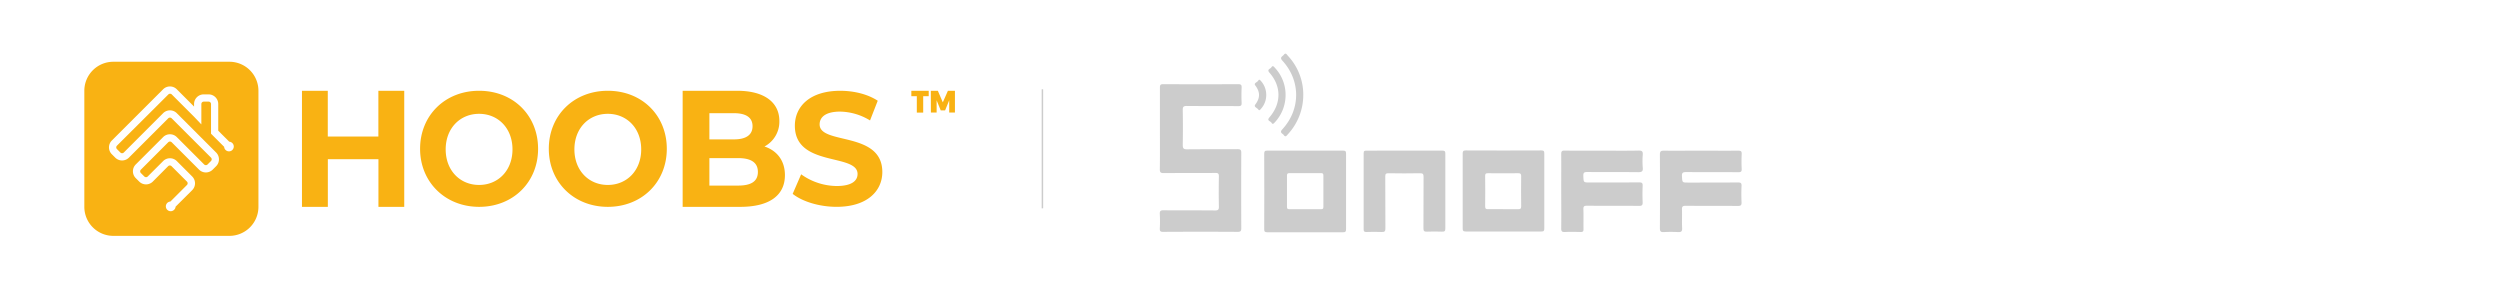 <svg id="f8657305-b02b-4045-82ef-0924775b1219" data-name="Ebene 1" xmlns="http://www.w3.org/2000/svg" viewBox="0 0 1680 200"><defs><style>.a6f8d59d-e5df-4345-b5ea-495c21ad2bb2{fill:none;stroke:#ccc;stroke-miterlimit:10;}.ac1f20e8-377a-4388-bd15-7ea9d8b9dd28{fill:#f9b213;}.ad5ccf0e-4b94-42cc-97ec-f30051108ea8{fill:#ccc;}</style></defs><title>HOOBS_x_sonoff</title><g id="f706e89e-01a4-40f6-b3ee-e4dbe6bb4868" data-name="Stroke"><line class="a6f8d59d-e5df-4345-b5ea-495c21ad2bb2" x1="700.5" y1="60" x2="700.5" y2="140"/></g><path class="ac1f20e8-377a-4388-bd15-7ea9d8b9dd28" d="M154.17,41.5h-78A19.5,19.5,0,0,0,56.67,61v78a19.5,19.5,0,0,0,19.5,19.5h78a19.5,19.5,0,0,0,19.5-19.5V61A19.5,19.5,0,0,0,154.17,41.5Zm2,59.26a3.24,3.24,0,0,1-4.59,0,3.21,3.21,0,0,1-.95-2.09l-8.82-8.82V69.92a1.63,1.63,0,0,0-1.63-1.63h-3.25a1.63,1.63,0,0,0-1.62,1.63V83.6l-4.88-5.13-15-15a1.62,1.62,0,0,0-2.3,0L78.59,97.89a1.64,1.64,0,0,0,0,2.3l2.3,2.3a1.64,1.64,0,0,0,2.3,0l26.43-26.43a6.49,6.49,0,0,1,9.19,0l26.43,26.43a6.51,6.51,0,0,1,0,9.19l-2.3,2.3a6.49,6.49,0,0,1-9.19,0L115.36,95.59a1.64,1.64,0,0,0-2.3,0L94.68,114a1.62,1.62,0,0,0,0,2.3l2.3,2.29a1.61,1.61,0,0,0,2.29,0l10.35-10.34a6.49,6.49,0,0,1,9.19,0l10.34,10.34a6.51,6.51,0,0,1,0,9.2L118,138.89a3.21,3.21,0,0,1-1,2.09,3.25,3.25,0,1,1-2.5-5.54l11.12-11.12a1.62,1.62,0,0,0,0-2.3l-10.34-10.34a1.62,1.62,0,0,0-2.3,0L102.72,122a6.49,6.49,0,0,1-9.19,0l-2.3-2.3a6.49,6.49,0,0,1,0-9.19l18.39-18.38a6.49,6.49,0,0,1,9.19,0l18.38,18.38a1.64,1.64,0,0,0,2.3,0l2.3-2.3a1.64,1.64,0,0,0,0-2.3L115.36,79.51a1.62,1.62,0,0,0-2.3,0L86.63,105.93a6.49,6.49,0,0,1-9.19,0l-2.3-2.29a6.52,6.52,0,0,1,0-9.2L109.62,60a6.49,6.49,0,0,1,9.19,0l11.6,11.61V69.92a6.5,6.5,0,0,1,6.5-6.5h3.25a6.5,6.5,0,0,1,6.5,6.5V87.83l7.4,7.39a3.25,3.25,0,0,1,2.09,5.54Z"/><path class="ac1f20e8-377a-4388-bd15-7ea9d8b9dd28" d="M612.42,61H624.1v3.65h-3.71v11H616.1v-11h-3.68Zm13.09,0h4.72l3.34,7.78L637,61h4.72V75.62h-3.85V67.39l-2.77,6.81h-2.92l-2.77-6.81v8.23h-3.85Z"/><path class="ac1f20e8-377a-4388-bd15-7ea9d8b9dd28" d="M271.65,61v78H254.31V107h-34v32H202.92V61h17.35V91.75h34V61Zm10.65,39c0-22.41,16.77-39,39.65-39s39.64,16.48,39.64,39S344.72,139,322,139,282.3,122.41,282.3,100Zm62.09.39c0-14.19-9.63-23.9-22.44-23.9s-22.45,9.71-22.45,23.9,9.64,23.89,22.45,23.89S344.39,114.57,344.39,100.39ZM368.8,100c0-22.41,16.77-39,39.65-39s39.64,16.48,39.64,39-16.87,39-39.64,39S368.8,122.41,368.8,100Zm62.09.39c0-14.19-9.63-23.9-22.44-23.9S386,86.2,386,100.39s9.64,23.89,22.45,23.89S430.89,114.57,430.89,100.39Zm96.58,17.33c0,13.48-10.28,21.28-30,21.28H458.74V61h36.61c18.74,0,28.38,8.13,28.38,20.28a18.86,18.86,0,0,1-10,17.16C522.12,101.23,527.47,107.91,527.47,117.72ZM476.71,76.06V93.67h16.5c8.1,0,12.5-3,12.5-8.86s-4.4-8.75-12.5-8.75Zm32.59,39.47c0-6.29-4.61-9.28-13.22-9.28H476.71v18.46h19.37C504.69,124.71,509.3,121.93,509.3,115.53Zm23.38,14.74,5.69-13.14A41.52,41.52,0,0,0,562.28,125c9.94,0,14-3.44,14-8.08,0-14.11-42.13-4.41-42.13-32.42,0-12.82,9.94-23.49,30.53-23.49,9.11,0,18.43,2.26,25.16,6.68l-5.18,13.25A39.67,39.67,0,0,0,564.56,75c-9.94,0-13.77,3.87-13.77,8.61,0,13.9,42.13,4.31,42.13,32,0,12.61-10,23.38-30.74,23.38C550.69,139,539.1,135.44,532.68,130.27Z"/><g id="be24acd5-e32a-456c-b753-ab1e4b736fff" data-name="sonoff"><path class="ad5ccf0e-4b94-42cc-97ec-f30051108ea8" d="M779.47,86.19V58.8c0-1.77.44-2.24,2.23-2.23q25.15.12,50.32,0c2,0,2.43.55,2.35,2.4-.15,3.38-.16,6.77,0,10.14.08,1.84-.54,2.22-2.28,2.21-11.52-.08-23,0-34.57-.11-2.34,0-2.74.68-2.71,2.82q.21,11.67,0,23.32c0,2.21.4,3,2.84,3,11.36-.14,22.71,0,34-.11,2,0,2.5.55,2.49,2.51q-.12,25.25,0,50.48c0,1.86-.29,2.6-2.44,2.58q-25-.15-50.07,0c-1.76,0-2.32-.42-2.24-2.22a91,91,0,0,0,0-9.63c-.11-2,.33-2.69,2.54-2.66,11.52.13,23,0,34.57.12,2.17,0,2.63-.6,2.59-2.66-.14-6.76-.12-13.52,0-20.28,0-1.78-.49-2.27-2.26-2.26-11.61.08-23.22,0-34.83.1-2.18,0-2.62-.62-2.59-2.68C779.54,104.45,779.47,95.32,779.47,86.19Z"/><path class="ad5ccf0e-4b94-42cc-97ec-f30051108ea8" d="M904.55,128.62V154c0,1.66-.42,2.09-2.08,2.08q-25.41-.09-50.82,0c-1.64,0-2.11-.39-2.1-2.07q.11-25.35,0-50.72c0-1.66.44-2.09,2.09-2.08q25.41.09,50.82,0c1.64,0,2.11.4,2.09,2.07C904.5,111.71,904.55,120.16,904.55,128.62Zm-27.32-12.28c-3.55,0-7.1,0-10.65,0-1.29,0-1.74.3-1.73,1.67q.1,10.5,0,21c0,1.22.37,1.58,1.58,1.57q10.65-.06,21.3,0c1.2,0,1.6-.32,1.59-1.56q-.09-10.5,0-21c0-1.33-.37-1.73-1.7-1.69C884.16,116.39,880.7,116.34,877.23,116.34Z"/><path class="ad5ccf0e-4b94-42cc-97ec-f30051108ea8" d="M982.92,128.11V103.25c0-1.59.33-2.17,2.07-2.16q25.44.12,50.84,0c1.64,0,1.94.53,1.93,2q-.08,25.25,0,50.48c0,1.5-.29,2-1.93,2q-25.42-.09-50.84,0c-1.74,0-2.08-.56-2.07-2.16ZM1010,140.59c3.38,0,6.77-.06,10.15,0,1.47,0,2.1-.28,2.08-1.93q-.13-10.12,0-20.26c0-1.54-.4-2-2-2-6.77.09-13.54.07-20.31,0-1.35,0-1.92.24-1.9,1.76.08,6.84.1,13.68,0,20.52,0,1.71.66,1.91,2.08,1.88,3.27,0,6.57,0,9.87,0Z"/><path class="ad5ccf0e-4b94-42cc-97ec-f30051108ea8" d="M1076.6,101.25c8.21,0,16.43.11,24.64-.07,2.35,0,2.83.69,2.69,2.82a53.93,53.93,0,0,0,0,8.62c.28,2.73-.81,3.1-3.22,3.08-11.35-.13-22.69,0-34-.11-2,0-2.8.34-2.71,2.57.18,4.48,0,4.48,4.51,4.48,11,0,22,0,33-.08,1.93,0,2.44.48,2.35,2.37-.16,3.63-.15,7.27,0,10.9.07,1.89-.34,2.54-2.43,2.52-11.68-.11-23.37,0-35-.1-1.87,0-2.46.4-2.39,2.34.16,4.48,0,9,.08,13.44,0,1.44-.43,1.9-1.88,1.87-3.55-.09-7.11-.14-10.66,0-1.88.08-2.46-.42-2.44-2.36.11-9.29,0-18.59,0-27.88,0-7.35.06-14.71,0-22.07,0-1.84.38-2.43,2.35-2.4C1059.83,101.32,1068.21,101.25,1076.6,101.25Z"/><path class="ad5ccf0e-4b94-42cc-97ec-f30051108ea8" d="M1142.93,101.25c8.39,0,16.78.07,25.16,0,2,0,2.41.56,2.32,2.4-.15,3.3-.16,6.61,0,9.89.09,1.86-.59,2.19-2.29,2.18-11.68-.07-23.37,0-35.07-.09-2.28,0-2.89.59-2.77,2.82.24,4.24.11,4.25,4.32,4.24,11.1,0,22.2,0,33.3-.07,1.86,0,2.5.39,2.41,2.35-.17,3.63-.16,7.27,0,10.9.09,2-.43,2.55-2.48,2.53-11.68-.11-23.38,0-35.07-.11-2.06,0-2.55.59-2.48,2.54.15,4.14-.11,8.29.11,12.42.12,2.36-.7,2.83-2.85,2.71a81.88,81.88,0,0,0-9.4,0c-2.06.12-2.7-.42-2.69-2.58q.15-24.72,0-49.45c0-2.39.76-2.7,2.84-2.67C1126.51,101.32,1134.72,101.25,1142.93,101.25Z"/><path class="ad5ccf0e-4b94-42cc-97ec-f30051108ea8" d="M943.77,101.2h25.4c1.65,0,2.11.41,2.1,2.08q-.09,25.1,0,50.21c0,1.84-.54,2.25-2.27,2.18-3.39-.13-6.77-.13-10.16,0-1.76.07-2.29-.42-2.28-2.22.09-11.5,0-23,.08-34.49,0-1.86-.3-2.59-2.42-2.54-7,.15-14,.12-21.08,0-1.76,0-2.25.39-2.24,2.19.09,11.58,0,23.16.09,34.74,0,1.89-.33,2.67-2.44,2.56-3.46-.2-6.94-.1-10.42,0-1.31,0-1.76-.4-1.76-1.74q.06-25.6,0-51.22c0-1.63.72-1.72,2-1.71Q931.06,101.21,943.77,101.2Z"/><path class="ad5ccf0e-4b94-42cc-97ec-f30051108ea8" d="M875.8,63.68a38.9,38.9,0,0,1-10.42,26.63c-.75.82-1.53,2.16-2.68.46-.76-1.12-3.13-1.53-1-3.84,12.36-13.36,12.42-32.71.11-46.11-2.15-2.33,0-2.83.92-4,1.29-1.7,2-.16,2.66.59A38.16,38.16,0,0,1,875.8,63.68Z"/><path class="ad5ccf0e-4b94-42cc-97ec-f30051108ea8" d="M863.91,63.58a27,27,0,0,1-7.22,18.62c-.69.76-1.48,1.72-2.25.27-.58-1.11-3.42-1.26-1.4-3.59,8.07-9.32,8.12-20.9.06-30-2-2.32.62-2.55,1.25-3.61.94-1.59,1.73-.43,2.46.38A26.54,26.54,0,0,1,863.91,63.58Z"/><path class="ad5ccf0e-4b94-42cc-97ec-f30051108ea8" d="M850.91,63.75a13.75,13.75,0,0,1-3.61,9.45c-.48.55-1.07,1.4-1.73.36s-3.27-1.68-2-3.34c3.37-4.44,3.3-8.47-.06-12.87-1.16-1.52,1.32-2,2-3.14s1.17-.53,1.76.13A13.89,13.89,0,0,1,850.91,63.75Z"/></g></svg>